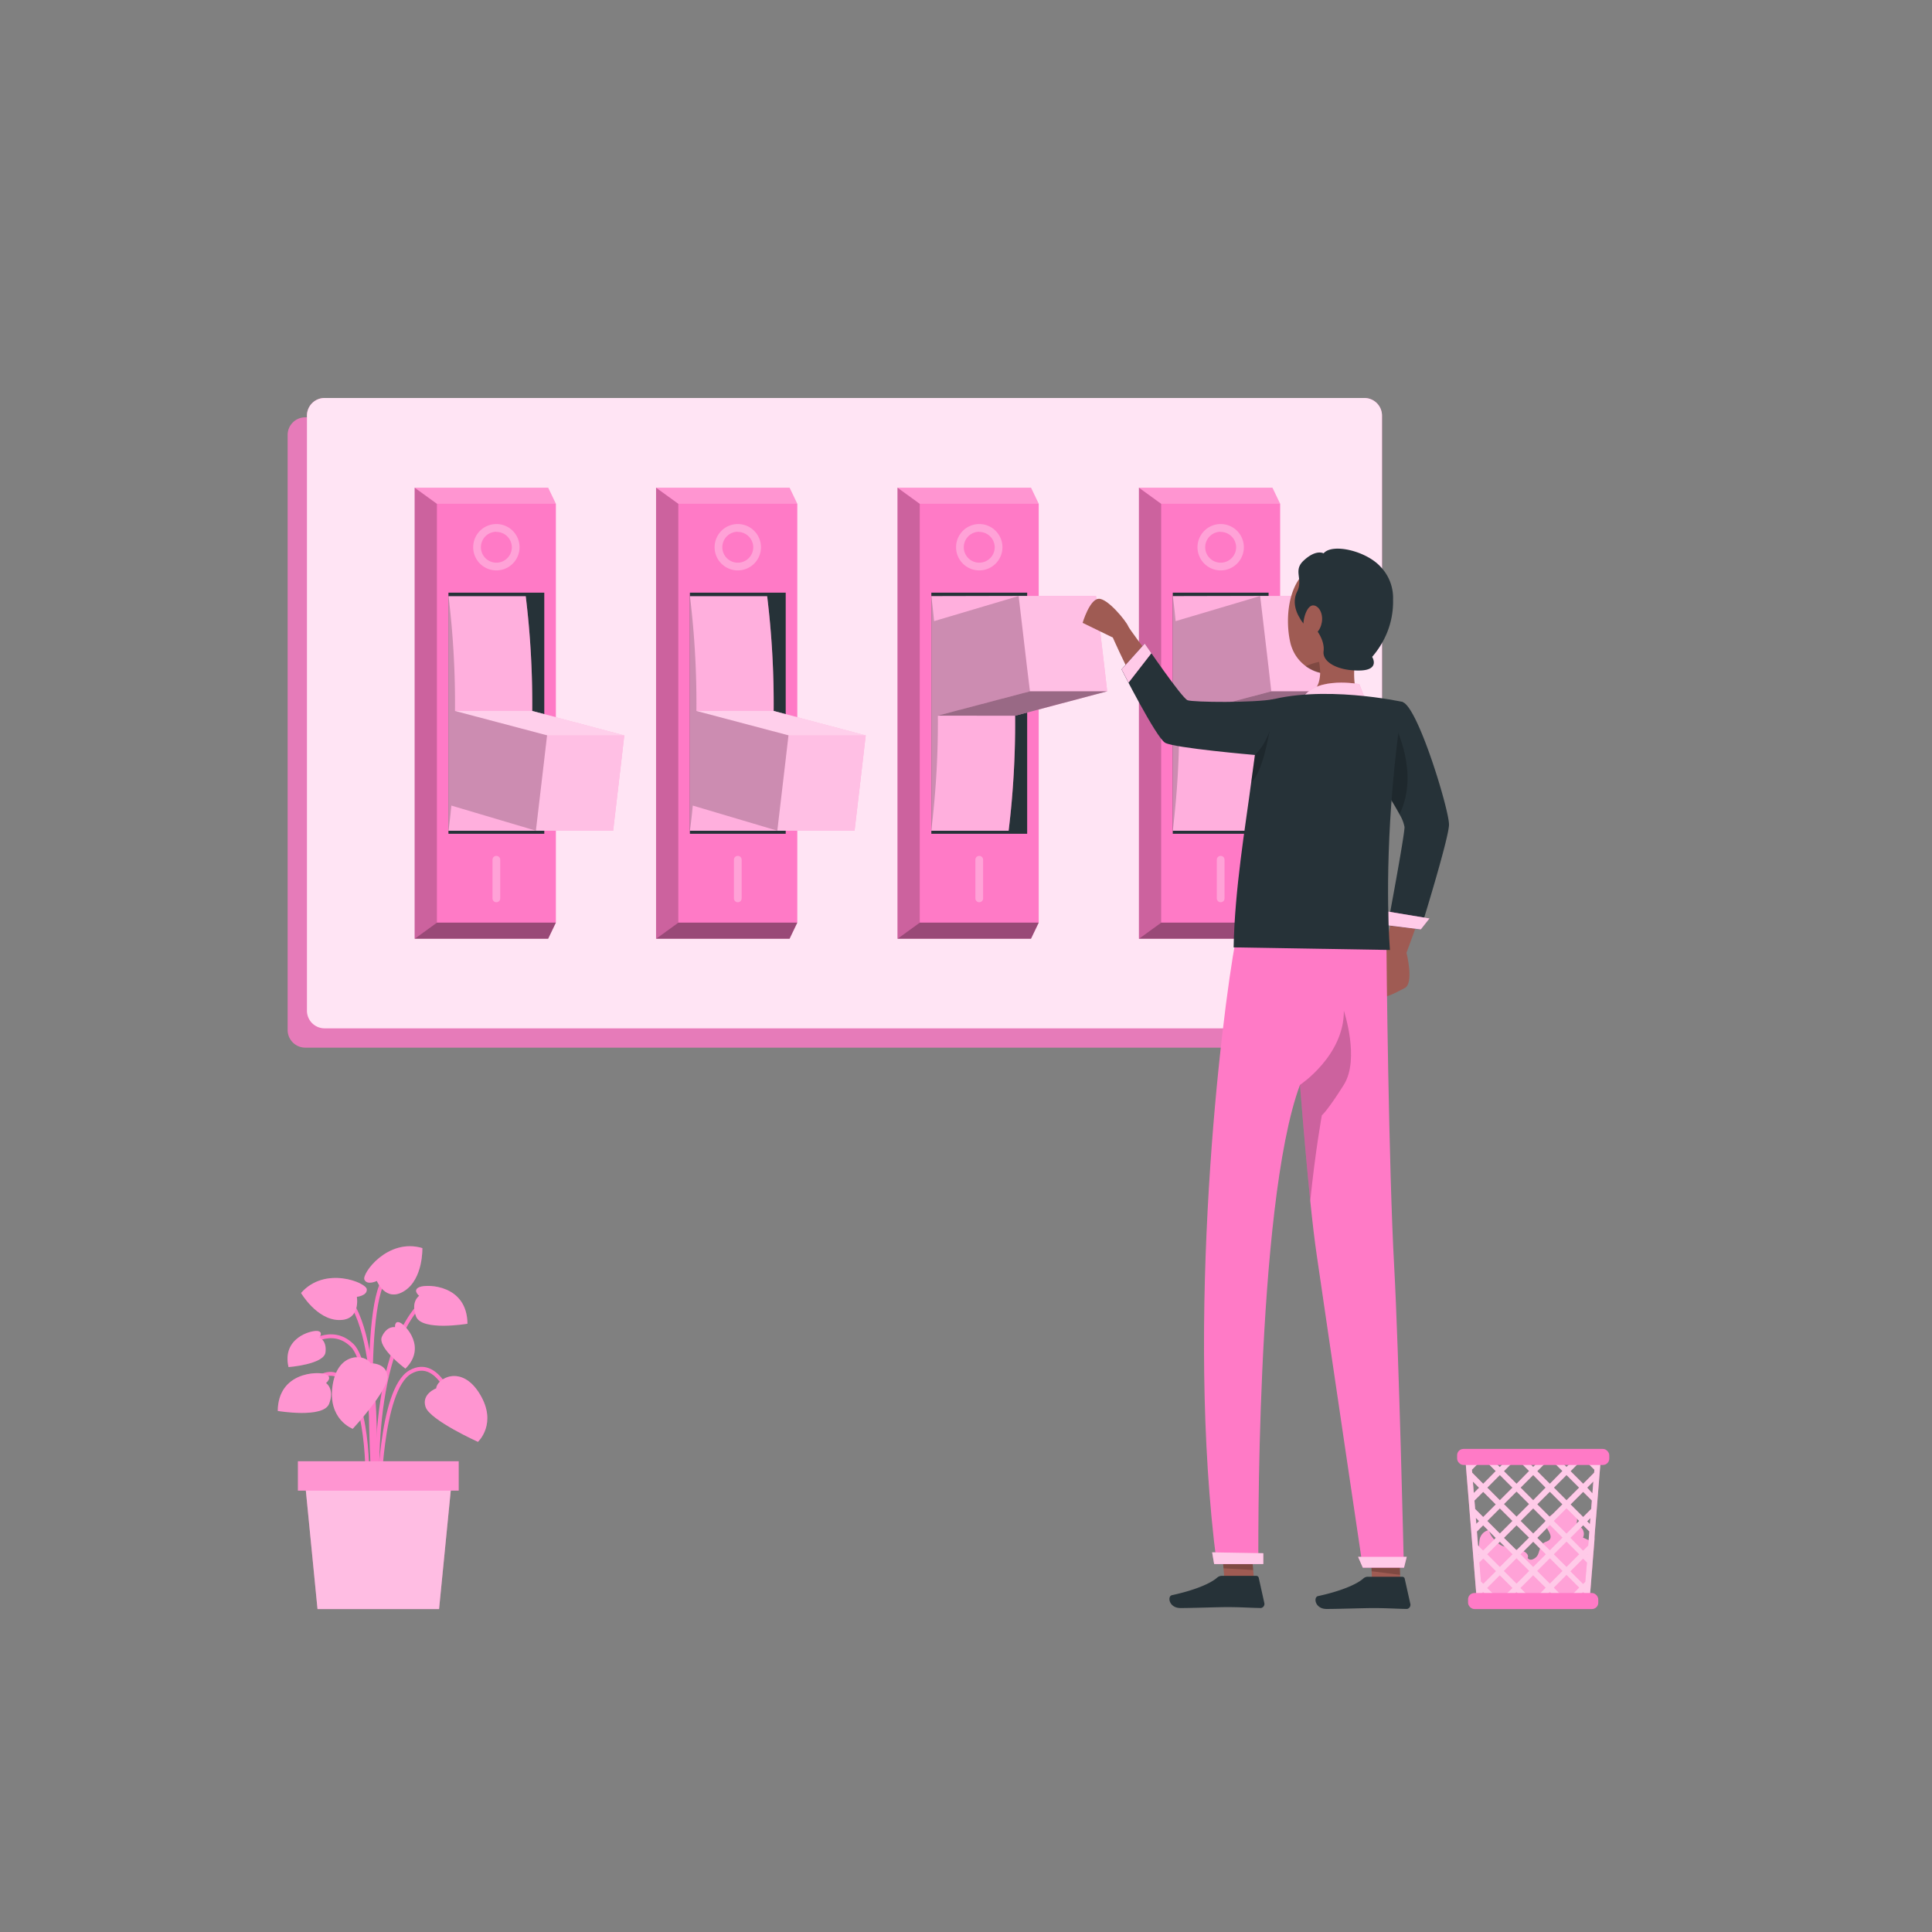 <svg xmlns="http://www.w3.org/2000/svg" viewBox="0 0 500 500"><rect x="0" y="0" width="500" height="500" fill="#808080" stroke="none"/><g id="freepik--Plant--inject-20"><path d="M79.34,348.18s6.35-5.3,11.79,0,6.5,38.07,6.5,38.07" style="fill:none;stroke:#FF7AC6;stroke-miterlimit:10"></path><path d="M98.08,392.58s-3.74-38.47,10.34-54.64" style="fill:none;stroke:#FF7AC6;stroke-miterlimit:10"></path><path d="M96.74,388.53s2.88-43.8-7.69-53.52" style="fill:none;stroke:#FF7AC6;stroke-miterlimit:10"></path><path d="M98.08,388.53s.24-28.95,8.1-33.44S118,365.26,118,365.26" style="fill:none;stroke:#FF7AC6;stroke-miterlimit:10"></path><path d="M95,388.53s1.28-22.22-4.81-30.16-12.48,3.4-12.48,3.4" style="fill:none;stroke:#FF7AC6;stroke-miterlimit:10"></path><path d="M97.1,391.5s-3.94-52,2.57-60.76" style="fill:none;stroke:#FF7AC6;stroke-miterlimit:10"></path><path d="M112.9,359.3s-3.92,1.45-2.75,4.85,13.54,9,13.54,9,5.19-4.75.42-12.48S113,356.86,112.9,359.3Z" style="fill:#FF7AC6"></path><path d="M112.9,359.3s-3.92,1.45-2.75,4.85,13.54,9,13.54,9,5.19-4.75.42-12.48S113,356.86,112.9,359.3Z" style="fill:#fff;opacity:0.2;isolation:isolate"></path><path d="M95.88,352.82s4.17-.18,4.41,3.41-9,13.54-9,13.54-6.61-2.39-5.19-11.36S94.84,350.61,95.88,352.82Z" style="fill:#FF7AC6"></path><path d="M95.88,352.82s4.17-.18,4.41,3.41-9,13.54-9,13.54-6.61-2.39-5.19-11.36S94.84,350.61,95.88,352.82Z" style="fill:#fff;opacity:0.2;isolation:isolate"></path><path d="M92.35,335.62s2.78-.3,2.56-2-10.81-6.05-17,1c0,0,4,6.87,9.77,7S92.35,335.62,92.35,335.62Z" style="fill:#FF7AC6"></path><path d="M92.35,335.62s2.78-.3,2.56-2-10.81-6.05-17,1c0,0,4,6.87,9.77,7S92.35,335.62,92.35,335.62Z" style="fill:#fff;opacity:0.2;isolation:isolate"></path><path d="M97.53,331.51s-2.52,1.21-3.22-.34,6-10.85,15-8.17c0,0,.24,7.94-4.62,11.07S97.53,331.51,97.53,331.51Z" style="fill:#FF7AC6"></path><path d="M97.53,331.51s-2.52,1.21-3.22-.34,6-10.85,15-8.17c0,0,.24,7.94-4.62,11.07S97.53,331.51,97.53,331.51Z" style="fill:#fff;opacity:0.2;isolation:isolate"></path><path d="M84.37,357.93s1.92-1.55-.15-2.3-12.23-.54-12.34,9.52c0,0,11.83,2,13.3-1.87S84.37,357.93,84.37,357.93Z" style="fill:#FF7AC6"></path><path d="M84.37,357.93s1.92-1.55-.15-2.3-12.23-.54-12.34,9.52c0,0,11.83,2,13.3-1.87S84.37,357.93,84.37,357.93Z" style="fill:#fff;opacity:0.2;isolation:isolate"></path><path d="M108.49,335.36s-1.91-1.54.16-2.3,12.22-.54,12.33,9.52c0,0-11.83,2-13.3-1.87S108.49,335.36,108.49,335.36Z" style="fill:#FF7AC6"></path><path d="M108.49,335.36s-1.91-1.54.16-2.3,12.22-.54,12.33,9.52c0,0-11.83,2-13.3-1.87S108.49,335.36,108.49,335.36Z" style="fill:#fff;opacity:0.2;isolation:isolate"></path><path d="M102.24,343.47s-.17-1.88,1.35-1.14,6.82,6.45,1.33,11.87c0,0-7.39-5.48-6.06-8.32S102.24,343.47,102.24,343.47Z" style="fill:#FF7AC6"></path><path d="M102.24,343.47s-.17-1.88,1.35-1.14,6.82,6.45,1.33,11.87c0,0-7.39-5.48-6.06-8.32S102.24,343.47,102.24,343.47Z" style="fill:#fff;opacity:0.2;isolation:isolate"></path><path d="M82.65,346.15s1.15-1.5-.53-1.69-9.2,1.83-7.45,9.34c0,0,9.17-.69,9.56-3.81S82.65,346.15,82.65,346.15Z" style="fill:#FF7AC6"></path><path d="M82.65,346.15s1.15-1.5-.53-1.69-9.2,1.83-7.45,9.34c0,0,9.17-.69,9.56-3.81S82.65,346.15,82.65,346.15Z" style="fill:#fff;opacity:0.2;isolation:isolate"></path><polygon points="113.63 416.42 82.17 416.42 78.78 381.98 117.03 381.98 113.63 416.42" style="fill:#FF7AC6"></polygon><polygon points="113.63 416.42 82.17 416.42 78.78 381.98 117.03 381.98 113.63 416.42" style="fill:#fff;opacity:0.5;isolation:isolate"></polygon><rect x="77.1" y="378.17" width="41.61" height="7.6" style="fill:#FF7AC6"></rect><rect x="77.1" y="378.17" width="41.61" height="7.6" style="fill:#fff;opacity:0.2;isolation:isolate"></rect></g><g id="freepik--trash-bin--inject-20"><path d="M409.67,397.93a2.23,2.23,0,0,0-1.78-3.19,4.75,4.75,0,0,0-1.5-5.19,1.1,1.1,0,0,0-.66-.29,1.27,1.27,0,0,0-.7.31l-4.16,3a2.64,2.64,0,0,0-.82.81c-.85,1.65,2.21,3.76.95,5.12-.36.39-.94.47-1.39.75-1,.62-1.11,2-1.57,3.05s-2.07,1.9-2.69.91c.46-1-.92-1.91-2-2s-2.29-.19-2.9-1.24c-1.59,1.38-5.13-2.48-5.05-4a3.07,3.07,0,0,0-2.48,2.54,18.6,18.6,0,0,0-.13,3.88c0,2.52-.85,5-.81,7.51,0,2,.79,4.15,2.59,4.93a6.73,6.73,0,0,0,2.79.38l20.45-.13a3.17,3.17,0,0,0,1.44-.24c.92-.48,1.12-1.69,1.2-2.73q.56-6.67,1.1-13.33Z" style="fill:#FF7AC6"></path><path d="M409.67,397.93a2.23,2.23,0,0,0-1.78-3.19,4.75,4.75,0,0,0-1.5-5.19,1.1,1.1,0,0,0-.66-.29,1.27,1.27,0,0,0-.7.31l-4.16,3a2.64,2.64,0,0,0-.82.81c-.85,1.65,2.21,3.76.95,5.12-.36.39-.94.47-1.39.75-1,.62-1.11,2-1.57,3.05s-2.07,1.9-2.69.91c.46-1-.92-1.91-2-2s-2.29-.19-2.9-1.24c-1.59,1.38-5.13-2.48-5.05-4a3.07,3.07,0,0,0-2.48,2.54,18.6,18.6,0,0,0-.13,3.88c0,2.52-.85,5-.81,7.51,0,2,.79,4.15,2.59,4.93a6.73,6.73,0,0,0,2.79.38l20.45-.13a3.17,3.17,0,0,0,1.44-.24c.92-.48,1.12-1.69,1.2-2.73q.56-6.67,1.1-13.33Z" style="fill:#fff;opacity:0.3;isolation:isolate"></path><path d="M410.87,376.31H379.13l.26,3.21.18,2.29.49,5.95.27,3.43.37,4.55.16,2,.05.58.19,2.3.25,3.14.16,2,.16,2,.19,2.3.14,1.74.15,1.95.07.85h29.13l.07-.85.15-1.95.15-1.75.18-2.3.17-2,.15-2,.26-3.15.18-2.29,0-.58.15-2,.38-4.55.27-3.42.48-6,.19-2.29.26-3.21Zm1.9,2.1h0l-.61-.61h.67Zm-.15,1.95-.06.77L409.72,384l-3.26-3.26,2.91-2.92h.69Zm-.82,10.16-2.08,2.08-3.26-3.26,3.26-3.25,2.25,2.25Zm-30.21-2.18h0l2.26-2.25,3.26,3.25-3.26,3.26-2.08-2.08ZM408.67,385l-3.26,3.26L402.15,385l3.26-3.26Zm-5.13-7.23h3.73l-1.86,1.87Zm.81,11.54-3.25,3.26-3.26-3.26,3.26-3.25Zm-10.82,4.31,3.26-3.25,3.25,3.25-3.25,3.26Zm2.2,4.31-3.26,3.26L389.22,398l3.26-3.26Zm5.37-3.25,3.25,3.26-3.25,3.25L397.84,398Zm-4.31-6.42L393.53,385l3.26-3.26L400,385Zm-1.06,1-3.25,3.26-3.26-3.26,3.26-3.25Zm-7.57-1L384.91,385l3.25-3.26,3.26,3.26Zm0,2.11,3.26,3.25-3.26,3.26-3.25-3.26Zm3.26,11.88-3.26,3.25-3.25-3.25,3.25-3.26Zm1.05,1.05,3.26,3.26-3.25,3.26-3.26-3.26Zm1.06-1.05,3.26-3.26,3.25,3.26-3.25,3.25Zm7.57,1.05,3.25,3.26-3.25,3.26-3.26-3.26Zm4.31,4.31,3.26,3.26L406.56,413h-2.3l-2.11-2.11Zm-3.26-5.36,3.26-3.26,3.26,3.26-3.26,3.25Zm0-8.63,3.26-3.25,3.26,3.25-3.26,3.26Zm2.2-12.93L401.1,384l-3.26-3.26,2.91-2.92h.69Zm-7.56-1.05-1.87-1.87h3.72Zm-1.06,1.05L392.48,384l-3.26-3.26,2.91-2.92h.69ZM390,377.8l-1.86,1.87-1.86-1.87Zm-5.83,0,2.92,2.92L383.85,384,381,381.13l-.06-.77,2.55-2.56Zm-2.79,0-.6.6h0l-.06-.6Zm-.2,5.63,1.6,1.6-1.36,1.35Zm.89,10.93-.13-1.55h0l.84.84-.71.71Zm.15,2,1.61-1.61,3.26,3.26-3.26,3.25-1.32-1.32Zm.49,6v-.14l.08.08-.07.06Zm.57,7-.41-5,1-1,3.26,3.26-3.26,3.25-.55-.55Zm.29,3.72-.06-.75.32-.31,1.06,1.06Zm1.32-2.11,3.25-3.26,3.26,3.26L389.31,413H387Zm6.51,2.11,1.06-1.06,1,1.06Zm4.22,0-2.11-2.11,3.26-3.26L400,410.9,397.93,413Zm4.4,0L401.1,412l1.06,1.06Zm9.93,0h-1.31l1.06-1.06.31.31Zm.31-3.72-.56.55-3.26-3.25,3.26-3.26,1,1Zm.57-7.1v.15l-.07-.06.08-.09Zm.19-2.29-1.32,1.32L406.46,398l3.26-3.26,1.61,1.61Zm.44-5.54-.71-.71.84-.84Zm.89-10.94-.24,3L410.77,385l1.6-1.61Z" style="fill:#FF7AC6"></path><g style="opacity:0.6;isolation:isolate"><path d="M410.87,376.31H379.13l.26,3.21.18,2.29.49,5.95.27,3.43.37,4.55.16,2,.05.58.19,2.3.25,3.14.16,2,.16,2,.19,2.3.14,1.74.15,1.95.07.85h29.13l.07-.85.15-1.95.15-1.75.18-2.3.17-2,.15-2,.26-3.15.18-2.29,0-.58.15-2,.38-4.55.27-3.42.48-6,.19-2.29.26-3.21Zm1.9,2.1h0l-.61-.61h.67Zm-.15,1.95-.06.77L409.72,384l-3.26-3.26,2.91-2.92h.69Zm-.82,10.16-2.08,2.08-3.26-3.26,3.26-3.25,2.25,2.25Zm-30.21-2.18h0l2.26-2.25,3.26,3.25-3.26,3.26-2.08-2.08ZM408.67,385l-3.26,3.26L402.15,385l3.26-3.26Zm-5.13-7.23h3.73l-1.86,1.87Zm.81,11.54-3.25,3.26-3.26-3.26,3.26-3.25Zm-10.82,4.31,3.26-3.25,3.25,3.25-3.25,3.26Zm2.2,4.31-3.26,3.26L389.22,398l3.26-3.26Zm5.37-3.25,3.25,3.26-3.25,3.25L397.84,398Zm-4.31-6.42L393.53,385l3.26-3.26L400,385Zm-1.06,1-3.25,3.26-3.26-3.26,3.26-3.25Zm-7.57-1L384.91,385l3.25-3.26,3.26,3.26Zm0,2.11,3.26,3.25-3.26,3.26-3.25-3.26Zm3.26,11.88-3.26,3.25-3.25-3.25,3.25-3.26Zm1.05,1.05,3.26,3.26-3.25,3.26-3.26-3.26Zm1.06-1.05,3.26-3.26,3.25,3.26-3.25,3.25Zm7.57,1.05,3.25,3.26-3.25,3.26-3.26-3.26Zm4.31,4.31,3.26,3.26L406.56,413h-2.3l-2.11-2.11Zm-3.26-5.36,3.26-3.26,3.26,3.26-3.26,3.25Zm0-8.63,3.26-3.25,3.26,3.25-3.26,3.26Zm2.2-12.93L401.1,384l-3.26-3.26,2.91-2.92h.69Zm-7.56-1.05-1.87-1.87h3.72Zm-1.06,1.05L392.48,384l-3.26-3.26,2.91-2.92h.69ZM390,377.8l-1.86,1.87-1.86-1.87Zm-5.83,0,2.92,2.92L383.85,384,381,381.13l-.06-.77,2.55-2.56Zm-2.79,0-.6.6h0l-.06-.6Zm-.2,5.63,1.6,1.6-1.36,1.35Zm.89,10.93-.13-1.55h0l.84.84-.71.71Zm.15,2,1.61-1.61,3.26,3.26-3.26,3.25-1.32-1.32Zm.49,6v-.14l.08.08-.07.06Zm.57,7-.41-5,1-1,3.26,3.26-3.26,3.25-.55-.55Zm.29,3.72-.06-.75.32-.31,1.06,1.06Zm1.32-2.11,3.25-3.26,3.26,3.26L389.31,413H387Zm6.51,2.11,1.06-1.06,1,1.06Zm4.22,0-2.11-2.11,3.26-3.26L400,410.9,397.93,413Zm4.4,0L401.1,412l1.06,1.06Zm9.93,0h-1.31l1.06-1.06.31.31Zm.31-3.72-.56.55-3.26-3.25,3.26-3.26,1,1Zm.57-7.1v.15l-.07-.06.08-.09Zm.19-2.29-1.32,1.32L406.46,398l3.26-3.26,1.61,1.61Zm.44-5.54-.71-.71.84-.84Zm.89-10.94-.24,3L410.77,385l1.6-1.61Z" style="fill:#fff"></path></g><rect x="377.09" y="374.98" width="39.38" height="4.15" rx="1.64" transform="translate(793.57 754.11) rotate(180)" style="fill:#FF7AC6"></rect><rect x="379.93" y="412.27" width="33.7" height="4.15" rx="1.64" style="fill:#FF7AC6"></rect></g><g id="freepik--Switches--inject-20"><path d="M79,108a4.56,4.56,0,0,0-4.56,4.55v154A4.57,4.57,0,0,0,79,271.13H348.1a4.56,4.56,0,0,0,4.56-4.56v-154A4.56,4.56,0,0,0,348.1,108Z" style="fill:#FF7AC6;opacity:0.8"></path><path d="M84,103a4.56,4.56,0,0,0-4.56,4.55v154A4.57,4.57,0,0,0,84,266.13H353.1a4.56,4.56,0,0,0,4.56-4.56v-154A4.56,4.56,0,0,0,353.1,103Z" style="fill:#FF7AC6"></path><path d="M84,103a4.56,4.56,0,0,0-4.56,4.55v154A4.57,4.57,0,0,0,84,266.13H353.1a4.56,4.56,0,0,0,4.56-4.56v-154A4.56,4.56,0,0,0,353.1,103Z" style="fill:#fff;opacity:0.8"></path><polygon points="331.3 130.38 329.3 126.21 294.75 126.21 294.75 242.95 329.3 242.95 331.3 238.78 331.3 130.38" style="fill:#FF7AC6"></polygon><polygon points="300.51 130.38 294.75 126.21 294.75 242.95 300.51 238.78 300.51 130.38" style="opacity:0.2;isolation:isolate"></polygon><polygon points="294.75 126.21 300.51 130.38 331.3 130.38 329.3 126.21 294.75 126.21" style="fill:#fff;opacity:0.2"></polygon><polygon points="300.51 238.78 331.3 238.78 329.3 242.95 294.75 242.95 300.51 238.78" style="opacity:0.4;isolation:isolate"></polygon><g style="opacity:0.3"><path d="M315.91,147.62a6,6,0,1,1,6-6A6,6,0,0,1,315.91,147.62Zm0-10a4,4,0,1,0,4,4A4,4,0,0,0,315.91,137.66Z" style="fill:#fff"></path><path d="M315.91,233.5a1,1,0,0,1-1-1v-10a1,1,0,0,1,2,0v10A1,1,0,0,1,315.91,233.5Z" style="fill:#fff"></path></g><rect x="303.51" y="153.38" width="24.8" height="62.4" style="fill:#263238"></rect><path d="M348.31,172.78l-2.18-18.55h-20l-22.62.05V215h20a228.93,228.93,0,0,0,1.68-29.77v0l23.11-6.13.72-.19Z" style="fill:#FF7AC6"></path><path d="M348.31,172.78l-2.18-18.55h-20l-22.62.05V215h20a228.93,228.93,0,0,0,1.68-29.77v0l23.11-6.13.72-.19Z" style="fill:#fff;opacity:0.4"></path><polygon points="326.13 154.23 346.13 154.23 349.03 178.91 329.03 178.91 326.13 154.23" style="fill:#fff;opacity:0.2"></polygon><polygon points="305.19 185.21 325.2 185.23 349.03 178.91 329.03 178.91 305.19 185.21" style="opacity:0.4;isolation:isolate"></polygon><path d="M329,178.91l-.72.19-23.11,6.13v0A228.93,228.93,0,0,1,303.51,215v-60.7c.27,1.89.52,4.06.74,6.45l21.88-6.5,2.18,18.55Z" style="opacity:0.2;isolation:isolate"></path><polygon points="268.82 130.38 266.82 126.21 232.27 126.21 232.27 242.95 266.82 242.95 268.82 238.78 268.82 130.38" style="fill:#FF7AC6"></polygon><polygon points="238.03 130.38 232.27 126.21 232.27 242.95 238.03 238.78 238.03 130.38" style="opacity:0.2;isolation:isolate"></polygon><polygon points="232.27 126.21 238.03 130.38 268.82 130.38 266.82 126.21 232.27 126.21" style="fill:#fff;opacity:0.2"></polygon><polygon points="238.03 238.78 268.82 238.78 266.82 242.95 232.27 242.95 238.03 238.78" style="opacity:0.4;isolation:isolate"></polygon><g style="opacity:0.3"><path d="M253.43,147.62a6,6,0,1,1,6-6A6,6,0,0,1,253.43,147.62Zm0-10a4,4,0,1,0,4,4A4,4,0,0,0,253.43,137.66Z" style="fill:#fff"></path><path d="M253.43,233.5a1,1,0,0,1-1-1v-10a1,1,0,0,1,2,0v10A1,1,0,0,1,253.43,233.5Z" style="fill:#fff"></path></g><rect x="241.03" y="153.38" width="24.8" height="62.4" style="fill:#263238"></rect><path d="M285.83,172.78l-2.18-18.55h-20l-22.62.05V215h20a228.93,228.93,0,0,0,1.68-29.77v0l23.11-6.13.72-.19Z" style="fill:#FF7AC6"></path><path d="M285.83,172.78l-2.18-18.55h-20l-22.62.05V215h20a228.93,228.93,0,0,0,1.68-29.77v0l23.11-6.13.72-.19Z" style="fill:#fff;opacity:0.4"></path><polygon points="263.65 154.23 283.65 154.23 286.55 178.91 266.55 178.91 263.65 154.23" style="fill:#fff;opacity:0.2"></polygon><polygon points="242.71 185.21 262.72 185.23 286.55 178.91 266.55 178.91 242.71 185.21" style="opacity:0.4;isolation:isolate"></polygon><path d="M266.55,178.91l-.72.19-23.11,6.13v0A228.93,228.93,0,0,1,241,215v-60.7c.27,1.89.52,4.06.74,6.45l21.88-6.5,2.18,18.55Z" style="opacity:0.2;isolation:isolate"></path><polygon points="206.34 130.38 204.34 126.21 169.79 126.21 169.79 242.95 204.34 242.95 206.34 238.78 206.34 130.38" style="fill:#FF7AC6"></polygon><polygon points="175.55 130.38 169.79 126.21 169.79 242.95 175.55 238.78 175.55 130.38" style="opacity:0.2;isolation:isolate"></polygon><polygon points="169.79 126.21 175.55 130.38 206.34 130.38 204.34 126.21 169.79 126.21" style="fill:#fff;opacity:0.2"></polygon><polygon points="175.55 238.78 206.34 238.78 204.34 242.95 169.79 242.95 175.55 238.78" style="opacity:0.4;isolation:isolate"></polygon><g style="opacity:0.3"><path d="M190.94,147.62a6,6,0,1,1,6-6A6,6,0,0,1,190.94,147.62Zm0-10a4,4,0,1,0,4,4A4,4,0,0,0,190.94,137.66Z" style="fill:#fff"></path><path d="M190.94,233.5a1,1,0,0,1-1-1v-10a1,1,0,0,1,2,0v10A1,1,0,0,1,190.94,233.5Z" style="fill:#fff"></path></g><rect x="178.54" y="153.38" width="24.8" height="62.4" style="fill:#263238"></rect><path d="M223.34,196.43,221.16,215h-20l-22.62,0v-60.7h20A228.93,228.93,0,0,1,200.22,184v0l23.11,6.13.72.19Z" style="fill:#FF7AC6"></path><path d="M223.34,196.43,221.16,215h-20l-22.62,0v-60.7h20A228.93,228.93,0,0,1,200.22,184v0l23.11,6.13.72.19Z" style="fill:#fff;opacity:0.4"></path><polygon points="201.16 214.98 221.16 214.98 224.06 190.3 204.06 190.3 201.16 214.98" style="fill:#fff;opacity:0.2"></polygon><polygon points="180.22 184 200.24 183.98 224.06 190.3 204.06 190.3 180.22 184" style="fill:#fff;opacity:0.4"></polygon><path d="M204.06,190.3l-.72-.19L180.23,184v0a228.93,228.93,0,0,0-1.68-29.77v60.7c.27-1.89.52-4.06.74-6.45l21.88,6.5,2.18-18.55Z" style="opacity:0.2;isolation:isolate"></path><polygon points="143.86 130.38 141.86 126.21 107.31 126.21 107.31 242.95 141.86 242.95 143.86 238.78 143.86 130.38" style="fill:#FF7AC6"></polygon><polygon points="113.07 130.38 107.31 126.21 107.31 242.95 113.07 238.78 113.07 130.38" style="opacity:0.2;isolation:isolate"></polygon><polygon points="107.31 126.21 113.07 130.38 143.86 130.38 141.86 126.21 107.31 126.21" style="fill:#fff;opacity:0.2"></polygon><polygon points="113.07 238.78 143.86 238.78 141.86 242.95 107.31 242.95 113.07 238.78" style="opacity:0.4;isolation:isolate"></polygon><g style="opacity:0.3"><path d="M128.46,147.62a6,6,0,1,1,6-6A6,6,0,0,1,128.46,147.62Zm0-10a4,4,0,1,0,4,4A4,4,0,0,0,128.46,137.66Z" style="fill:#fff"></path><path d="M128.46,233.5a1,1,0,0,1-1-1v-10a1,1,0,0,1,2,0v10A1,1,0,0,1,128.46,233.5Z" style="fill:#fff"></path></g><rect x="116.06" y="153.38" width="24.8" height="62.4" style="fill:#263238"></rect><path d="M160.86,196.43,158.68,215h-20l-22.62,0v-60.7h20A228.93,228.93,0,0,1,137.74,184v0l23.11,6.13.72.19Z" style="fill:#FF7AC6"></path><path d="M160.86,196.43,158.68,215h-20l-22.62,0v-60.7h20A228.93,228.93,0,0,1,137.74,184v0l23.11,6.13.72.19Z" style="fill:#fff;opacity:0.4"></path><polygon points="138.68 214.98 158.68 214.98 161.58 190.3 141.58 190.3 138.68 214.98" style="fill:#fff;opacity:0.2"></polygon><polygon points="117.74 184 137.75 183.98 161.58 190.3 141.58 190.3 117.74 184" style="fill:#fff;opacity:0.4"></polygon><path d="M141.58,190.3l-.72-.19L117.75,184v0a228.93,228.93,0,0,0-1.68-29.77v60.7c.27-1.89.52-4.06.74-6.45l21.88,6.5,2.18-18.55Z" style="opacity:0.2;isolation:isolate"></path></g><g id="freepik--Character--inject-20"><g id="freepik--group--inject-20"><path d="M363.13,188.05s10.53,19.72,11.22,24.4S364,246.57,364,246.57s2,7.89-.46,9.14-6.88,3.79-7.43,1.52.27-9.7.27-9.7l1.89-1.53s7.41-30.89,7.45-32-11.36-19.73-11.36-19.73Z" style="fill:#9f5b53"></path><path d="M375,213.46c-.06,3.61-7.35,27.06-7.35,27.06l-8.52-1s4.37-23.23,4.36-25.49a9.79,9.79,0,0,0-1.31-3.3c-1.25-2.35-3.22-5.47-5.12-8.36-2.82-4.29-5.5-8.07-5.5-8.07l7-5.66s.52-1.6,1.27-3.26c.89-2,2.11-4,3.17-3.68C367,183,375.11,209.86,375,213.46Z" style="fill:#263238"></path><polygon points="359.28 235.93 369.93 237.7 367.69 240.53 359.17 239.48 359.28 235.93" style="fill:#FF7AC6"></polygon><polygon points="359.28 235.93 369.93 237.7 367.69 240.53 359.17 239.48 359.28 235.93" style="fill:#fff;opacity:0.6"></polygon><path d="M362.22,210.69c-1.25-2.35-3.22-5.47-5.12-8.36-2.82-4.29-5.5-8.07-5.5-8.07l7-5.66s.52-1.6,1.27-3.26C361.81,188.94,367.2,200.42,362.22,210.69Z" style="opacity:0.2;isolation:isolate"></path><path d="M334,166.58a8.79,8.79,0,0,0,.32,1,10.28,10.28,0,0,0,5,5.66,9.26,9.26,0,0,0,7.95.36,9.36,9.36,0,0,0,3-2.1c3.68-3.72,3.58-8,4-15.26a10,10,0,0,0-13.74-9.93C333.35,149.24,332.38,160,334,166.58Z" style="fill:#9f5b53"></path><path d="M337.9,172.45a10.11,10.11,0,0,0,1.33.82,9.26,9.26,0,0,0,7.95.36,10.68,10.68,0,0,0-1.3-2.47A14.3,14.3,0,0,0,337.9,172.45Z" style="opacity:0.2;isolation:isolate"></path><path d="M352.51,181.87c-3.58,3.25-12.34,2-12.34,2s-5.47-1.5-4.32-3.21c3.22-.53,4.78-2,5.42-4a9.29,9.29,0,0,0,.33-3.68,20.55,20.55,0,0,0-.27-2l10.83-8C350.74,168.29,349,178,352.51,181.87Z" style="fill:#9f5b53"></path><path d="M342.54,143.21s-1.92-1.18-5.2,1.91c-2.76,2.61,0,4.7-1.65,8s.58,6.62.58,6.62,1.6,3.44,4.37,3.22c0,0,2.26,2.74,1.9,5.57s3.7,5.07,9.24,5,3.33-3.53,3.33-3.53a22.83,22.83,0,0,0,3.84-6.22,21.35,21.35,0,0,0,1.57-8.67,11.59,11.59,0,0,0-3.2-8.4C353.63,142.59,344.81,140.5,342.54,143.21Z" style="fill:#263238"></path><path d="M342,161.42a4.72,4.72,0,0,1-2.41,3.23c-1.48.62-2.45-1.46-2.24-3.64.2-1.94,1.21-4.66,2.79-4.3S342.54,159.47,342,161.42Z" style="fill:#9f5b53"></path><path d="M353.39,181.18l-1.6-4.12S341,175,337.34,180.36,353.39,181.18,353.39,181.18Z" style="fill:#FF7AC6"></path><path d="M353.39,181.18l-1.6-4.12S341,175,337.34,180.36,353.39,181.18,353.39,181.18Z" style="fill:#fff;opacity:0.6"></path><polygon points="324.59 409.47 317.02 410.26 316.64 405.87 315.6 393.93 323.17 393.13 324.32 406.32 324.59 409.47" style="fill:#9f5b53"></polygon><polygon points="362.38 408.5 355.05 408.5 354.98 406.84 354.97 406.64 354.6 395.99 354.59 395.78 354.44 391.7 361.79 391.7 362.38 408.5" style="fill:#9f5b53"></polygon><polygon points="323.17 393.13 324.32 406.32 316.64 405.87 315.6 393.93 323.17 393.13" style="opacity:0.2;isolation:isolate"></polygon><polygon points="362.34 407.57 362.33 407.57 354.98 406.64 354.97 406.64 354.59 396.37 354.6 396.37 361.95 396.95 362.33 407.25 362.34 407.57" style="opacity:0.2;isolation:isolate"></polygon><path d="M354,408.06h8.91a.65.65,0,0,1,.63.51L365,415.1a1.09,1.09,0,0,1-.84,1.29l-.24,0c-2.88-.05-5-.22-8.6-.22-2.24,0-9,.23-12,.23s-3.48-3.05-2.22-3.33c5.66-1.23,9.91-2.94,11.73-4.56A1.74,1.74,0,0,1,354,408.06Z" style="fill:#263238"></path><path d="M316.22,407.83h8.91a.65.65,0,0,1,.63.5l1.45,6.54a1.08,1.08,0,0,1-.84,1.28,1,1,0,0,1-.24,0c-2.88-.05-5-.23-8.61-.23-2.23,0-9,.24-12,.24s-3.48-3.05-2.22-3.33c5.66-1.23,9.91-2.94,11.72-4.56A1.78,1.78,0,0,1,316.22,407.83Z" style="fill:#263238"></path><path d="M314.9,404.77h10.77s-.88-92.67,10.76-124c.83,10.34,1.75,21.08,2.66,30,.56,5.54,1.13,10.29,1.66,13.92,3.39,23.34,11.94,80.95,11.94,80.95h10.63s-1.26-55.21-2.52-78.15c-1.39-24.89-2-79.63-2-84.3H319.81C316.1,262.86,306.6,341.28,314.9,404.77Z" style="fill:#FF7AC6"></path><path d="M336.43,280.77c.83,10.34,1.75,21.1,2.66,30,1.32-12.91,3-22.12,3-22.12s1.52-1.25,5.7-7.92,0-19.14,0-19.14C347.87,273.2,336.43,280.77,336.43,280.77Z" style="opacity:0.2;isolation:isolate"></path><polygon points="313.7 401.74 314.22 404.77 326.94 404.77 326.94 401.97 313.7 401.74" style="fill:#FF7AC6"></polygon><polygon points="351.47 402.9 352.69 405.7 363.36 405.7 364.06 402.9 351.47 402.9" style="fill:#FF7AC6"></polygon><path d="M359.72,245.85s-1.5-16.93.73-42.69c.58-6.63,1.4-13.84,2.56-21.5,0,0-21.19-4.68-36,0,0,0-.6,3.13-1.44,8.46-.51,3.22-1.1,7.23-1.69,11.83h0c0,.17-.05.35-.07.52-1.47,11.23-4.27,27.64-4.55,42.71Z" style="fill:#263238"></path><path d="M323.85,202.48c3-2.71,4.58-12.84,4.72-13.23l-3,.87c-.51,3.22-1.1,7.23-1.69,11.83h0C323.9,202.13,323.87,202.31,323.85,202.48Z" style="opacity:0.2;isolation:isolate"></path><path d="M325,192.18s-16.14.07-21.3-1.49S288,165,288,165l-7.82-3.81s1.77-6,4.1-6.22,7.17,5.78,7.69,7.08,14,18.78,14.72,19.73,20.1.06,20.1.06Z" style="fill:#9f5b53"></path><path d="M329.72,180.93c-5.16,1-20.91.83-22.38.29s-11.08-14.64-11.08-14.64l-6,6.65s8.93,17.64,11.27,19,23.27,3.16,23.27,3.16C330.61,189.42,329.72,180.93,329.72,180.93Z" style="fill:#263238"></path><polygon points="313.7 401.74 314.22 404.77 326.94 404.77 326.94 401.97 313.7 401.74" style="fill:#fff;opacity:0.6"></polygon><polygon points="351.47 402.9 352.69 405.7 363.36 405.7 364.06 402.9 351.47 402.9" style="fill:#fff;opacity:0.6"></polygon><polygon points="292.07 176.66 297.97 169.06 296.26 166.58 290.29 173.23 292.07 176.66" style="fill:#FF7AC6"></polygon><polygon points="292.07 176.66 297.97 169.06 296.26 166.58 290.29 173.23 292.07 176.66" style="fill:#fff;opacity:0.6"></polygon></g></g></svg>